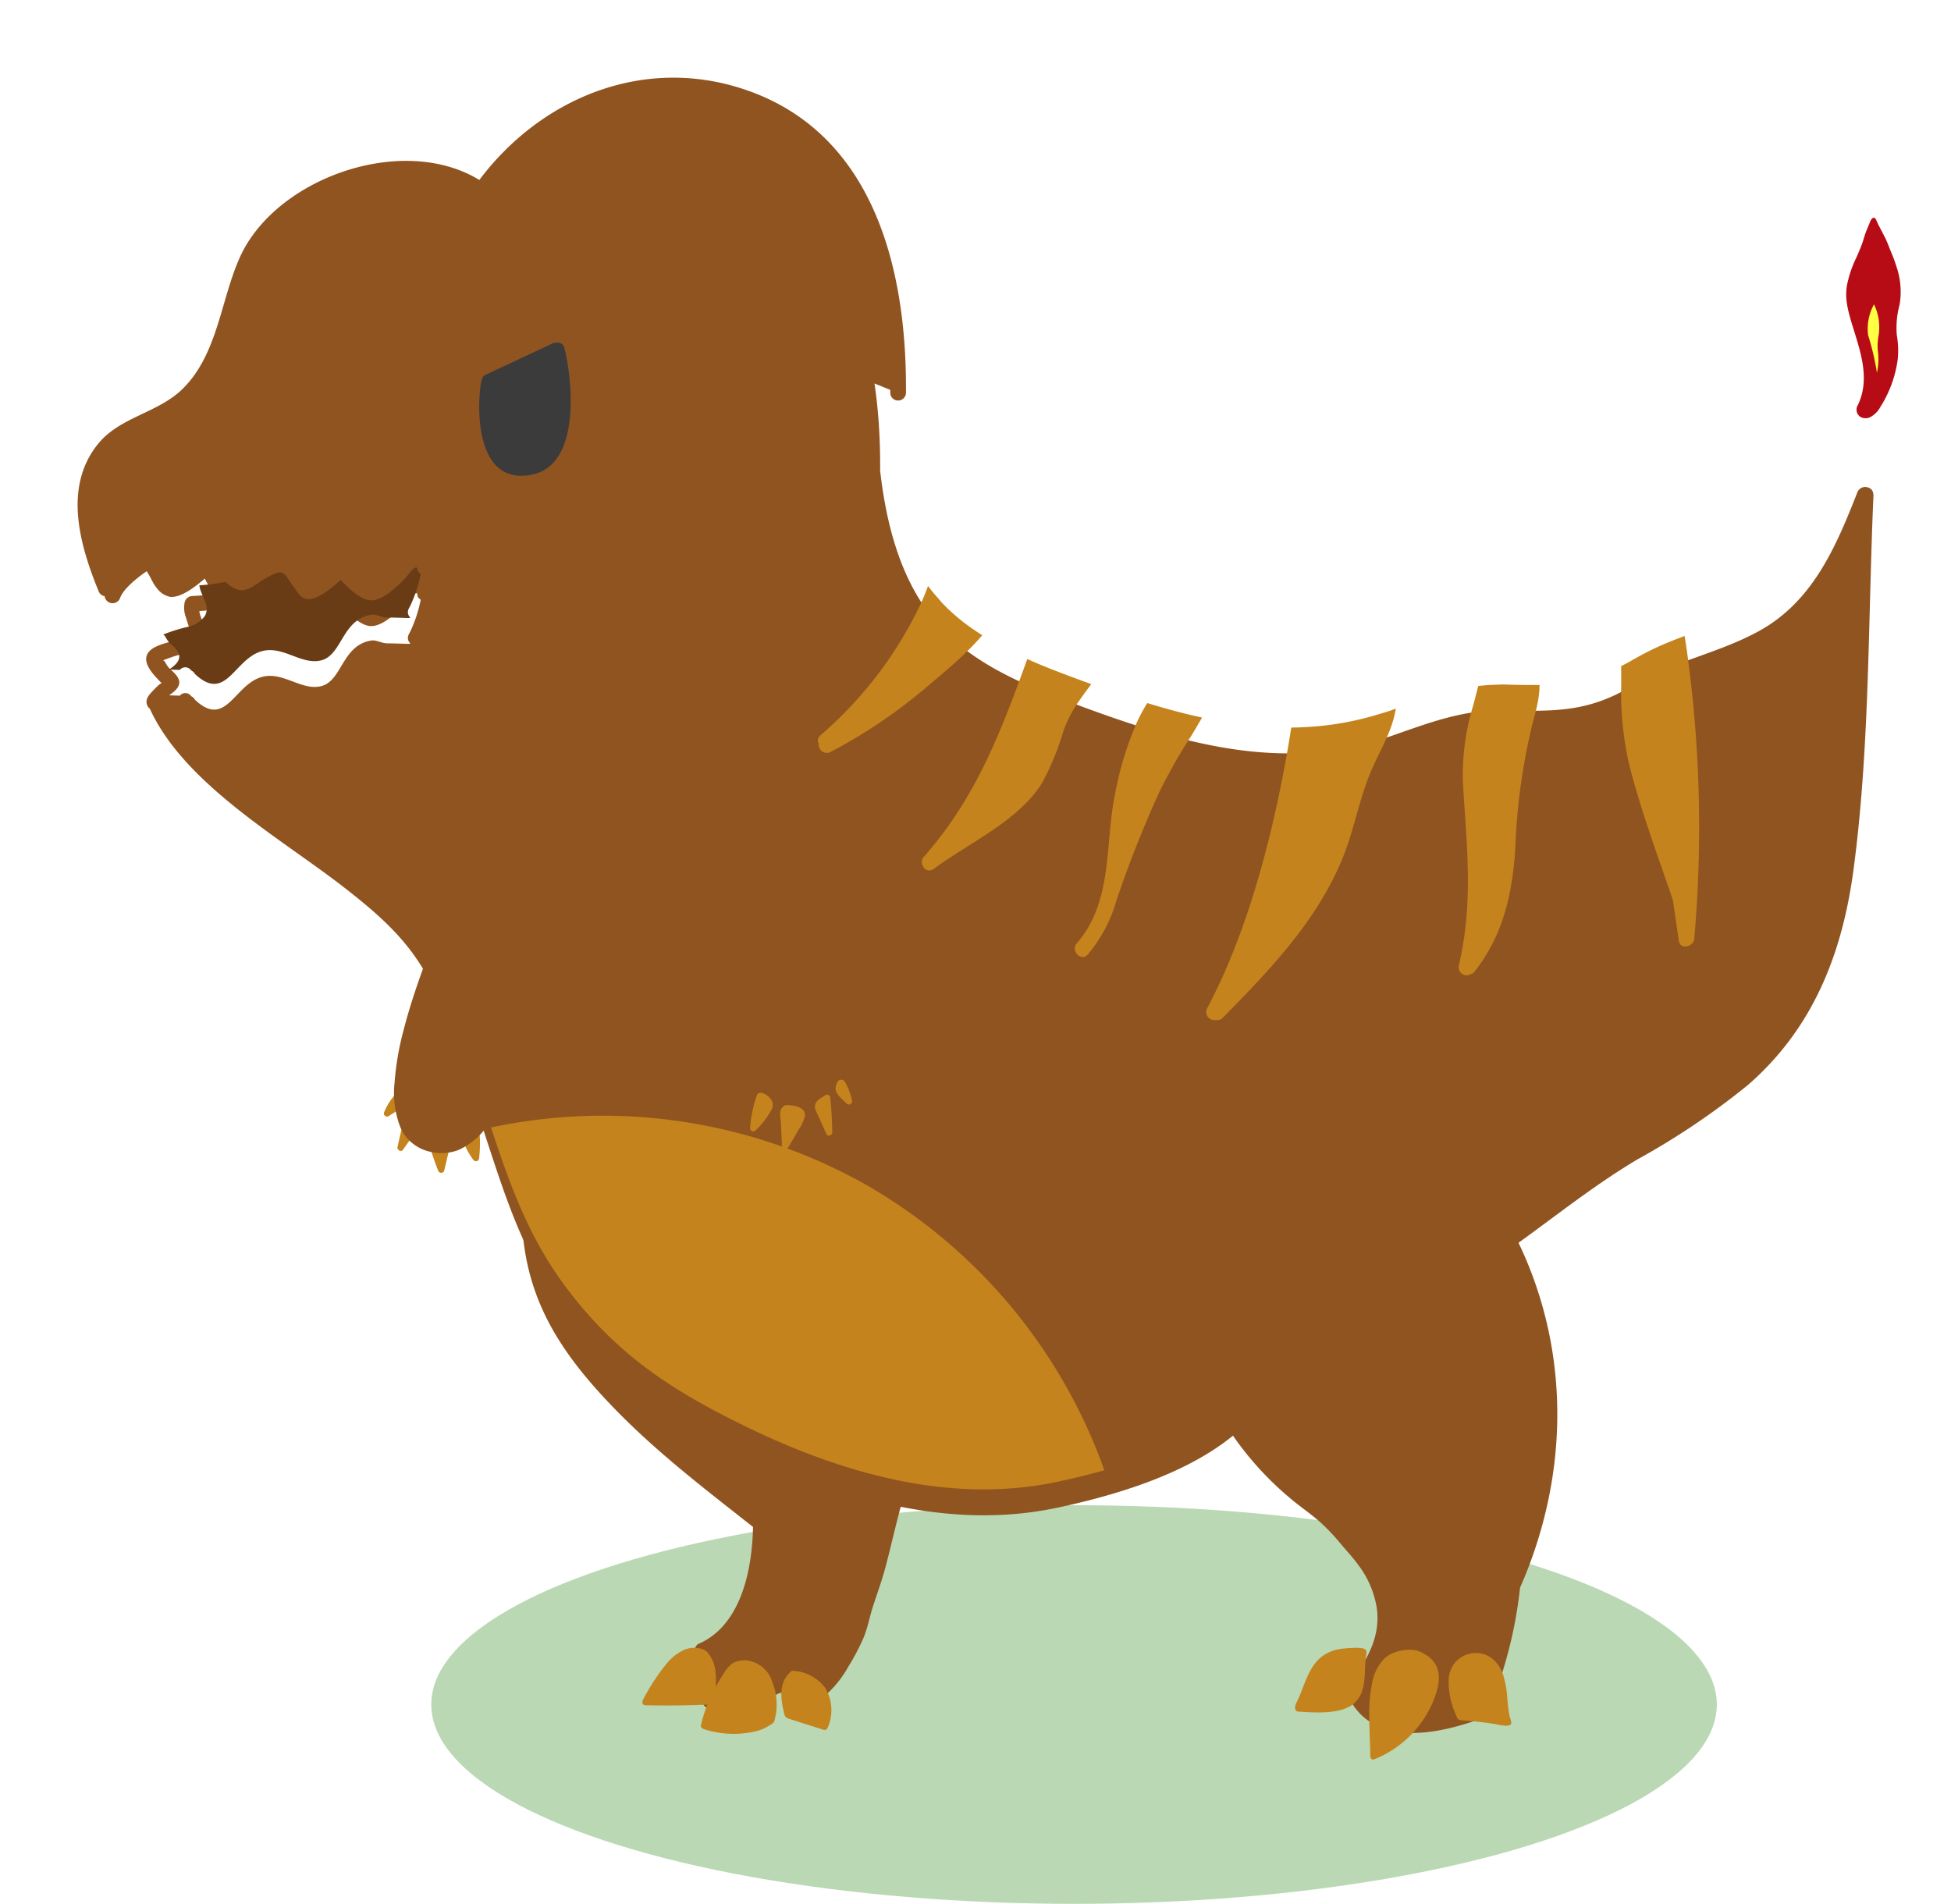 <svg xmlns="http://www.w3.org/2000/svg" xmlns:xlink="http://www.w3.org/1999/xlink" width="226.154" height="220.708" viewBox="0 0 226.154 220.708"><defs><style>.a{fill:#bad8b4;}.b{fill:#c4831c;}.c{fill:#905420;}.d{fill:none;}.e{fill:#b70c15;}.f{fill:#ffff43;}.g{fill:#693c15;}.h{fill:#3b3b3b;}.i{filter:url(#i);}.j{filter:url(#g);}.k{filter:url(#e);}.l{filter:url(#c);}.m{filter:url(#a);}</style><filter id="a" x="35.31" y="91.388" width="38.019" height="52.908" filterUnits="userSpaceOnUse"><feOffset dy="2" input="SourceAlpha"/><feGaussianBlur stdDeviation="3" result="b"/><feFlood flood-opacity="0.161"/><feComposite operator="in" in2="b"/><feComposite in="SourceGraphic"/></filter><filter id="c" x="0" y="9" width="226.154" height="175.661" filterUnits="userSpaceOnUse"><feOffset dy="3" input="SourceAlpha"/><feGaussianBlur stdDeviation="3" result="d"/><feFlood flood-opacity="0.161"/><feComposite operator="in" in2="d"/><feComposite in="SourceGraphic"/></filter><filter id="e" x="129.011" y="121.712" width="60.506" height="88.189" filterUnits="userSpaceOnUse"><feOffset dy="3" input="SourceAlpha"/><feGaussianBlur stdDeviation="3" result="f"/><feFlood flood-opacity="0.161"/><feComposite operator="in" in2="f"/><feComposite in="SourceGraphic"/></filter><filter id="g" x="43.922" y="0" width="70.102" height="55.439" filterUnits="userSpaceOnUse"><feOffset dx="3" dy="-6" input="SourceAlpha"/><feGaussianBlur stdDeviation="3" result="h"/><feFlood flood-opacity="0.161"/><feComposite operator="in" in2="h"/><feComposite in="SourceGraphic"/></filter><filter id="i" x="75.648" y="89.467" width="32.01" height="50.838" filterUnits="userSpaceOnUse"><feOffset dy="2" input="SourceAlpha"/><feGaussianBlur stdDeviation="3" result="j"/><feFlood flood-opacity="0.161"/><feComposite operator="in" in2="j"/><feComposite in="SourceGraphic"/></filter></defs><g transform="translate(9 15)"><ellipse class="a" cx="74.508" cy="23.105" rx="74.508" ry="23.105" transform="translate(40.992 159.497)"/><g transform="translate(41.464 83.367) rotate(11)"><g transform="translate(0 28.697)"><path class="b" d="M2.175.005A.593.593,0,0,1,2.31.037a.941.941,0,0,1,.535.64,2.347,2.347,0,0,1,.031.572c-.016.391-.089.78-.1,1.171q-.048,1.187-.1,2.373A.367.367,0,0,1,2,4.976C1.581,4.317,1.184,3.649.81,2.966A4.808,4.808,0,0,1,0,1.187C-.031.509.646.215,1.209.1A4.591,4.591,0,0,1,1.791.018,2.1,2.1,0,0,1,2.175.005Z" transform="translate(5.456 2.94)"/><path class="b" d="M.855.087c.095.058.182.134.266.191a2.633,2.633,0,0,1,.746.589,1.274,1.274,0,0,1,.147.605,1,1,0,0,1-.154.467,5.5,5.5,0,0,1-.256.572L.678,4.572C.525,4.911,0,4.728,0,4.389Q.028,2.362.233.348A.38.38,0,0,1,.6,0,.506.506,0,0,1,.855.087Z" transform="translate(2.299 1.733)"/><path class="b" d="M1.047.086a.8.8,0,0,1,.544-.06.419.419,0,0,1,.253.253,14.666,14.666,0,0,1,.794,3.838.367.367,0,0,1-.621.256A9.275,9.275,0,0,1,.1,1.875,1.112,1.112,0,0,1,.2.765,2.071,2.071,0,0,1,.838.192,1.76,1.76,0,0,1,1.047.086Z" transform="translate(9.194 1.523)"/><path class="b" d="M.891.164A.5.5,0,0,1,1.665.21C2.369,1.4,1.438,1.968.616,2.782a.367.367,0,0,1-.608-.354A7.25,7.25,0,0,1,.457,1Q.608.651.792.321A1.59,1.59,0,0,1,.891.164Z"/></g><g class="m" transform="matrix(0.98, -0.19, 0.19, 0.98, -68.31, -86.93)"><path class="c" d="M1.35,9.238a13.025,13.025,0,0,1,.109-1.9,16.307,16.307,0,0,1,.322-1.752A9.86,9.86,0,0,1,3.068,2.446,5.518,5.518,0,0,1,8.615.059a5.766,5.766,0,0,1,5.032,4.165,10.012,10.012,0,0,1,.362,2.908,14.945,14.945,0,0,1-.093,1.509,11.51,11.51,0,0,0-.211,1.7c.071,1.81.09,3.625.068,5.435a55.52,55.52,0,0,1-.381,6.257,23.915,23.915,0,0,1-1.4,5.957,8.218,8.218,0,0,1-3.017,4.031,5.6,5.6,0,0,1-3.135.815,4.9,4.9,0,0,1-3.945-2.093A11,11,0,0,1,.223,25.783,32.946,32.946,0,0,1,.085,19.5c.119-2.028.354-4.047.643-6.056.115-.794.24-1.587.368-2.379A10.894,10.894,0,0,0,1.35,9.238Z" transform="translate(50.58 98.39) rotate(11)"/></g></g><path class="c" d="M142.068,107.2c-9.756-6.379-27.668-8.448-30.332,6.506a.866.866,0,0,0-.458.729c-.588,9.786,2,16.481,8.595,23.887,5.521,6.2,11.75,10.919,18.163,15.979-.1,4.863-1.334,11.3-6.2,13.5a.744.744,0,0,0-.343.231.652.652,0,0,0-.1.154c-.012.025-.028.045-.038.073a.739.739,0,0,0-.031.442c.116,1.219.061,2.453.239,3.666a5.189,5.189,0,0,0,.82,2.675.919.919,0,0,0,1.519-.4c.473-1.175,1.791-2.357,3.062-1.594.723.434,1.3,1.039,2.073,1.426a.929.929,0,0,0,.434.1.79.79,0,0,0,.919-.423c.762-1.415,3.019-.095,4.076.25a1.425,1.425,0,0,0,1.626-.306,12.456,12.456,0,0,0,2.979-3.582,26.442,26.442,0,0,0,1.753-3.317c.509-1.2.72-2.479,1.123-3.713.487-1.488,1.023-2.962,1.429-4.475,1.178-4.4,2.121-9.67,4.194-13.711a.779.779,0,0,0,.025-.092.7.7,0,0,0,.783-.644C160.39,129.878,154.658,115.432,142.068,107.2Z" transform="translate(-59.746 7.717)"/><g transform="translate(0 0)"><path class="d" d="M112.523,59.362c-.041-.033-.077-.071-.118-.1-.495-.38-.051-.692-.458-.647s-1.082,1.145-1.375,1.417c-.97.9-2.5,2.475-3.924,2.376-1.077-.074-2.472-1.363-3.41-2.364-1.146,1.027-2.83,2.492-4.1,2.179-.6-.148-.944-.838-1.279-1.285-1.318-1.752-1.066-2.347-3.285-1.1-1.334.752-2.277,1.92-3.774,1.125a4.5,4.5,0,0,1-.937-.717.964.964,0,0,1-.129.055,21.7,21.7,0,0,1-2.87.37c.106,1.159,1.365,2.339.612,3.589a3.44,3.44,0,0,1-1.714,1.17,19.515,19.515,0,0,0-3.16.976c.24-.09.332.371.679.786.259.31.62.535.855.866a1.6,1.6,0,0,1,.391.738c.093.72-.583,1.226-1.173,1.642.415.02.831.028,1.244.041a.82.82,0,0,1,1.254-.017c.042.047.081.077.124.122a.786.786,0,0,1,.371.365c3.429,3.225,4.43-1.237,7.272-2.469,2.681-1.159,4.933,1.51,7.37.892s2.392-4.767,5.828-5.288c.548-.084,1.18.311,1.73.319,4.754.058,1.661.381,2.732-1.29A15.893,15.893,0,0,0,112.523,59.362Z" transform="translate(-72.751 -7.818)"/><g class="l" transform="matrix(1, 0, 0, 1, -9, -15)"><path class="c" d="M67.683,88.6l0-.017a.833.833,0,0,0-.083-.259.721.721,0,0,0-.068-.1.778.778,0,0,0-.131-.137A.844.844,0,0,0,67.232,88a.862.862,0,0,0-.083-.039.974.974,0,0,0-1.285.532c-2.482,6.324-5.17,12.672-11.42,16.1-4.734,2.6-10.019,3.5-14.677,6.333-5.083,3.086-9.062,2.978-14.7,2.85-4.888-.112-8.857,1.452-13.4,3.033-12.508,4.351-24.41.711-36.336-3.705-5.5-2.035-11.506-4.438-15.618-8.816-4.617-4.914-6.388-11.8-7.131-18.305C-47.3,71.7-51.108,55.717-66.316,50.731a26.317,26.317,0,0,0-24.338,4.34c-7.982-9.542-26.264-4.242-30.966,6.154-2.261,5-2.557,11.283-6.683,15.316-2.86,2.793-7.253,3.209-9.805,6.392-4.031,5.026-2.063,11.743.106,17.053a.926.926,0,0,0,.691.566.929.929,0,0,0,1.8.179c.364-1.021,1.949-2.313,3.074-3.078.4.563.759,1.5,1.167,1.941a2.522,2.522,0,0,0,1.6,1.036c1.271.068,2.8-1.138,3.966-2.121a17.382,17.382,0,0,0,1.056,1.76,20.031,20.031,0,0,1-2.493.255.941.941,0,0,0-.877.668,3.09,3.09,0,0,0,.137,1.829c.448,1.594.94,1.878-.953,2.557-1.03.37-3.506.672-3.654,2.117-.108,1.052,1.043,2.156,1.781,2.931-.007.01-.012.01-.019.02-.211.031-.816.681-.962.835-.364.383-.812.823-.765,1.394a.969.969,0,0,0,.387.716c0,.01,0,.02.007.031,4.054,8.807,15.306,15.057,22.668,20.813,4.59,3.59,8.267,6.907,10.569,12.469,1.8,4.356,3.039,8.928,4.657,13.359a1.053,1.053,0,0,0,.1.163c.532,1.593,1.04,3.158,1.549,4.711,2.175,6.621,4.4,12.863,8.819,18.7,5.736,7.572,11.967,11.689,20.482,15.858,11.139,5.454,23.742,9.142,36.167,6.554,1.8-.374,3.7-.828,5.627-1.37,5.509-1.549,11.234-3.855,15.285-7.338a.772.772,0,0,0,.3-.621.924.924,0,0,0,.915-.143c9.823-7.818,20.7-13.557,30.818-20.783,4.856-3.468,9.338-7.1,14.476-10.162a86.2,86.2,0,0,0,12.8-8.621c7.553-6.568,10.94-15.22,12.24-24.959,1.912-14.3,1.673-29.066,2.317-43.463A.9.9,0,0,0,67.683,88.6Zm-172.327,17.4c-.551-.007-1.181-.4-1.731-.319-3.436.521-3.384,4.668-5.826,5.288s-4.69-2.051-7.37-.89c-2.843,1.231-3.843,5.693-7.274,2.467a.78.78,0,0,0-.371-.365c-.042-.045-.08-.076-.124-.122a.818.818,0,0,0-1.253.017c-.415-.013-.831-.02-1.244-.041.588-.416,1.264-.922,1.171-1.642a1.613,1.613,0,0,0-.39-.738c-.237-.329-.6-.556-.857-.866-.348-.415-.439-.874-.679-.786a19.513,19.513,0,0,1,3.16-.976,3.451,3.451,0,0,0,1.715-1.17c.751-1.25-.508-2.429-.614-3.589a21.475,21.475,0,0,0,2.872-.37,1.027,1.027,0,0,0,.128-.055,4.482,4.482,0,0,0,.937.717c1.5.8,2.44-.372,3.774-1.123,2.219-1.251,1.967-.656,3.285,1.1.336.445.678,1.135,1.279,1.283,1.273.313,2.956-1.152,4.1-2.179.938,1,2.335,2.291,3.411,2.364,1.42.1,2.952-1.474,3.924-2.376.291-.271.976-1.372,1.373-1.417s-.036.268.458.647c.041.031.079.068.118.1a15.86,15.86,0,0,1-1.244,3.75C-102.985,106.39-99.892,106.067-104.644,106.009Z" transform="translate(149.44 -34.43)"/></g><path class="b" d="M152.171,110.26a62.169,62.169,0,0,0-43.4-6.6c2.175,6.622,4.4,12.864,8.817,18.7,5.736,7.572,11.968,11.688,20.483,15.857,11.138,5.455,23.742,9.143,36.165,6.555,1.8-.374,3.7-.828,5.628-1.37A62.168,62.168,0,0,0,152.171,110.26Z" transform="translate(-60.852 12.046)"/></g><g transform="translate(85.803 52.935)"><path class="b" d="M152.7,67.069q.609-.628,1.168-1.28c-.512-.326-1.018-.658-1.506-1.014a22.309,22.309,0,0,1-3.173-2.758c-.1-.111-.188-.236-.288-.348-.461-.514-.912-1.034-1.317-1.587-.205.54-.41,1.078-.642,1.608a46.059,46.059,0,0,1-11.837,15.7.761.761,0,0,0-.189.982.941.941,0,0,0,1.356.954,60.928,60.928,0,0,0,10.755-7.2C148.874,70.564,150.917,68.895,152.7,67.069Z" transform="translate(-134.81 -60.082)"/><path class="b" d="M206.441,65.805c-.084-.578-.175-1.159-.268-1.741q-.866.323-1.725.674a31.452,31.452,0,0,0-3.819,1.834c-.164.095-.333.175-.495.272-.45.273-.882.492-1.315.717q0,1.017.009,2a37.469,37.469,0,0,0,.93,9.453c1.347,5.3,3.288,10.482,5.057,15.663l.691,4.729c.156,1.072,1.712.711,1.785-.242A147.862,147.862,0,0,0,206.441,65.805Z" transform="translate(-105.702 -58.271)"/><path class="b" d="M191.325,67.935c-.431-.01-.845.009-1.263.023-.652.023-1.293.071-1.919.148q-.282,1.111-.556,2.163a27.586,27.586,0,0,0-1.216,9.134c.438,7.364,1.239,13.775-.482,21.114a.937.937,0,0,0,1.388,1,.757.757,0,0,0,.417-.273c3.329-4.248,4.379-8.9,4.743-14.236A71.629,71.629,0,0,1,194.553,72c.205-.733.365-1.366.483-1.974a10.936,10.936,0,0,0,.214-2.045c-.62.009-1.255.006-1.912,0S192.019,67.951,191.325,67.935Z" transform="translate(-111.594 -56.512)"/><path class="b" d="M165.5,69.948q-.91-.26-1.817-.538a20.623,20.623,0,0,0-1.11,2.034,37.9,37.9,0,0,0-2.643,8.6c-1.187,5.879-.2,12.339-4.415,17.217-.762.882.519,2.173,1.286,1.286a16.8,16.8,0,0,0,3.3-6.222,131.245,131.245,0,0,1,4.964-12.565,64.939,64.939,0,0,1,3.769-6.635c.409-.669.806-1.35,1.2-2.037q-.927-.2-1.85-.426Q166.845,70.332,165.5,69.948Z" transform="translate(-125.499 -55.84)"/><path class="b" d="M162.731,68.808c-.566-.205-1.13-.41-1.7-.62-.058-.022-.116-.045-.175-.065-1.276-.474-2.575-.967-3.871-1.5-.559-.23-1.113-.474-1.667-.72q-.319.877-.634,1.743c-2.821,7.7-5.708,14.776-11.356,21.183a.89.89,0,0,0-.083,1.1.759.759,0,0,0,.944.444.83.83,0,0,0,.228-.108l.012,0c4.094-3.048,9.811-5.538,12.6-9.988a31.249,31.249,0,0,0,2.507-6.123,15.062,15.062,0,0,1,1.869-3.518C161.831,70.017,162.277,69.424,162.731,68.808Z" transform="translate(-131.041 -57.436)"/><path class="b" d="M185.782,70.493a35.159,35.159,0,0,1-8.321,1.49c-.614.035-1.229.06-1.842.065-.113.714-.224,1.424-.349,2.152-1.759,10.233-4.692,21.558-9.411,30.4a.941.941,0,0,0,1.045,1.341.8.8,0,0,0,.772-.24c5.457-5.567,10.992-11.3,13.948-18.652,1.157-2.876,1.737-5.933,2.8-8.835.844-2.3,1.957-4.065,2.7-6.077a12.9,12.9,0,0,0,.617-2.278c-.225.079-.445.157-.674.236C186.641,70.243,186.211,70.362,185.782,70.493Z" transform="translate(-120.743 -55.637)"/></g><g class="k" transform="matrix(1, 0, 0, 1, -9, -15)"><path class="c" d="M203.207,116.026c-3.993-9.177-11.718-16.461-22.414-14.546-11.1,1.987-17.505,12.575-16.087,23.412a27.065,27.065,0,0,0,3.8,10.615,36.766,36.766,0,0,0,7.355,8.48c1.212,1.05,2.557,1.936,3.747,3a23.768,23.768,0,0,1,2.29,2.428c.7.835,1.445,1.615,2.079,2.505a11.136,11.136,0,0,1,2.133,5.068c.42,3.461-1.317,6.2-3.315,8.832a.81.81,0,0,0-.134.281c-.01.022-.022.041-.031.064a.921.921,0,0,0,.029.719c2.84,6.237,10.282,4.689,15.426,2.851a.894.894,0,0,0,.41-.305.722.722,0,0,0,.422-.418,50.93,50.93,0,0,0,3.784-14.5C208.11,142.228,208.609,128.44,203.207,116.026Z" transform="translate(-26.5 26.54)"/></g><path class="e" d="M221.063,32.67l-.585-1.13c-.087-.167-.153-.336-.23-.508-.052-.116-.14-.3-.292-.3-.308.009-.449.528-.546.752-.145.339-.291.678-.42,1.026s-.212.7-.332,1.043c-.205.594-.454,1.171-.706,1.747a13.089,13.089,0,0,0-1.141,3.42,6.639,6.639,0,0,0,.006,1.845c.49,3.49,3.3,7.962,1.212,12.028a1,1,0,0,0,.326,1.2,1.218,1.218,0,0,0,1.333-.031,2.9,2.9,0,0,0,1.03-1.106,13.635,13.635,0,0,0,2.01-5.553,10.265,10.265,0,0,0-.112-2.761,10.106,10.106,0,0,1,.321-3.518,8.961,8.961,0,0,0-.23-4.009,19.384,19.384,0,0,0-.786-2.181c-.227-.55-.425-1.129-.7-1.656Z" transform="translate(-11.744 -20.492)"/><path class="f" d="M219.436,38.395a6.411,6.411,0,0,0-.089,1.915,7.211,7.211,0,0,1-.116,2.467,29.444,29.444,0,0,0-1.019-4.34,5.853,5.853,0,0,1,.683-3.584A6.105,6.105,0,0,1,219.436,38.395Z" transform="translate(-10.665 -14.569)"/><path class="g" d="M82.6,66.406a19.515,19.515,0,0,1,3.16-.976,3.44,3.44,0,0,0,1.714-1.17c.752-1.25-.506-2.429-.612-3.589a21.7,21.7,0,0,0,2.87-.37.964.964,0,0,0,.129-.055,4.5,4.5,0,0,0,.937.717c1.5.8,2.44-.372,3.774-1.125,2.219-1.25,1.967-.655,3.285,1.1.335.447.678,1.136,1.279,1.285,1.273.313,2.956-1.152,4.1-2.179.938,1,2.333,2.29,3.41,2.364,1.42.1,2.953-1.474,3.924-2.376.292-.272.978-1.372,1.375-1.417s-.036.268.458.647c.041.031.077.068.118.1a15.893,15.893,0,0,1-1.244,3.749c-1.071,1.672,2.022,1.349-2.732,1.29-.55-.007-1.181-.4-1.73-.319-3.436.521-3.384,4.668-5.828,5.288s-4.689-2.051-7.37-.892c-2.843,1.232-3.843,5.694-7.272,2.469a.786.786,0,0,0-.371-.365c-.042-.045-.081-.076-.124-.122a.82.82,0,0,0-1.254.017c-.413-.013-.829-.02-1.244-.041.589-.416,1.266-.922,1.173-1.642a1.6,1.6,0,0,0-.391-.738c-.236-.33-.6-.556-.855-.866C82.933,66.776,82.841,66.315,82.6,66.406Z" transform="translate(-72.751 -7.817)"/><g class="j" transform="matrix(1, 0, 0, 1, -9, -15)"><path class="c" d="M137.164,25c-13.311-4.364-26.609,2.659-33.084,14.462-.563,1.027,1.007,1.945,1.57.918.022-.039.048-.076.068-.113l48.519,19.62c0,.122,0,.247,0,.37a.91.91,0,0,0,1.818,0C156.18,45.969,152.372,29.987,137.164,25Z" transform="translate(-54.04 -8.69)"/></g><g transform="translate(141.112 176.027)"><path class="b" d="M531.075,102.961a4.385,4.385,0,0,0-1.56.057,3.837,3.837,0,0,0-1.964.919,5.465,5.465,0,0,0-1.414,2.818,17.154,17.154,0,0,0-.338,3.7c0,1.21.06,2.418.1,3.627.012.387.022.772.019,1.159,0,.022.018.029.02.049,0,.225.172.436.432.329a12.364,12.364,0,0,0,6.821-6.674c.54-1.311,1.044-2.976.3-4.31a3.221,3.221,0,0,0-1.074-1.1,5.144,5.144,0,0,0-.7-.378A2.618,2.618,0,0,0,531.075,102.961Z" transform="translate(-517.193 -102.693)"/><path class="b" d="M527.8,102.84a5.042,5.042,0,0,0-1.426-.049,8.724,8.724,0,0,0-1.347.127,4.5,4.5,0,0,0-2.347,1.13c-1.445,1.388-1.791,3.5-2.7,5.214-.025.048-.006.089-.012.134a.37.37,0,0,0-.076.294l.033.2a.365.365,0,0,0,.351.266c1.818.116,4.9.364,6.424-.928,1.34-1.132,1.242-3.045,1.333-4.635a8.128,8.128,0,0,1,.121-1.109C528.216,103.15,528.134,102.939,527.8,102.84Z" transform="translate(-519.883 -102.762)"/><path class="b" d="M537.987,104.745a3.461,3.461,0,0,0-1.477-1.322,3.178,3.178,0,0,0-3.733.985,3.464,3.464,0,0,0-.639,1.784,9.083,9.083,0,0,0,.8,4.069,5.707,5.707,0,0,0,.234.528.356.356,0,0,0,.073.067.351.351,0,0,0,.2.1c.439.074.906.07,1.352.113s.921.1,1.379.154.918.124,1.375.195a5.888,5.888,0,0,0,1.311.195c.2-.019.519-.073.532-.327a2.706,2.706,0,0,0-.163-.663c-.055-.231-.1-.464-.135-.7-.073-.477-.118-.956-.163-1.436a11.364,11.364,0,0,0-.5-2.818A4.838,4.838,0,0,0,537.987,104.745Z" transform="translate(-514.32 -102.577)"/></g><g transform="translate(65.464 176.027)"><path class="b" d="M475.439,106.43c-.047.026-.092.052-.135.081a4.755,4.755,0,0,0-1.078,1.367,18.055,18.055,0,0,0-.948,1.6,17.762,17.762,0,0,0-1.369,3.455q-.1.345-.179.694a.354.354,0,0,0,.045.268.361.361,0,0,0,.157.125c.026.015.033.044.067.052a11.083,11.083,0,0,0,6.453.177,5.714,5.714,0,0,0,1.191-.57,1.991,1.991,0,0,0,.538-.391,1.818,1.818,0,0,0,.154-.586,5.119,5.119,0,0,0,.125-.666,6.965,6.965,0,0,0,.029-1.155,7.073,7.073,0,0,0-.508-2.3,3.518,3.518,0,0,0-3.192-2.469A3.1,3.1,0,0,0,475.439,106.43Z" transform="translate(-464.939 -104.67)"/><g transform="translate(0 0)"><path class="b" d="M474.612,105.66a1.72,1.72,0,0,0-.493-.354,2.3,2.3,0,0,0-.626-.148,2.874,2.874,0,0,0-.57-.035,3.061,3.061,0,0,0-1.082.262,5.78,5.78,0,0,0-1.922,1.506,24.31,24.31,0,0,0-2.747,4.178l-.077.132c-.015.025,0,.045-.009.07a.367.367,0,0,0-.019.224.329.329,0,0,0,.322.285q3.8.083,7.592-.092a.289.289,0,0,0,.284-.191.716.716,0,0,0,.025-.208c.017-.564.2-1.094.253-1.653a7.843,7.843,0,0,0,0-1.653A4.092,4.092,0,0,0,474.612,105.66Z" transform="translate(-467.059 -105.122)"/><path class="b" d="M483.227,108.955a4.922,4.922,0,0,0-3.769-2,.269.269,0,0,0-.276.129c-1.464,1.349-1.109,3.349-.65,5.079.009.036.041.044.058.073s.038.047.057.071.054.067.095.081.035.049.07.061q2.121.672,4.239,1.346a.369.369,0,0,0,.412-.167A5,5,0,0,0,483.227,108.955Z" transform="translate(-462.023 -104.287)"/></g></g><path class="h" d="M462.775-1.757a.779.779,0,0,0-.886-.617.927.927,0,0,0-.486.077l-7.754,3.628a.712.712,0,0,0-.445.612.881.881,0,0,0-.1.259c-.6,3.926-.288,12.032,5.96,10.7C464.666,11.717,463.73,2.12,462.775-1.757Z" transform="translate(-406.345 27.11)"/><g transform="translate(75.649 81.467)"><g class="i" transform="matrix(1, 0, 0, 1, -84.65, -96.47)"><path class="c" d="M487.821,42.26a13.016,13.016,0,0,0-.109-1.9,16.322,16.322,0,0,0-.321-1.752,9.862,9.862,0,0,0-1.287-3.138,5.518,5.518,0,0,0-5.547-2.387,5.765,5.765,0,0,0-5.032,4.165,10.012,10.012,0,0,0-.362,2.908,14.945,14.945,0,0,0,.093,1.509,11.51,11.51,0,0,1,.211,1.7c-.071,1.81-.09,3.625-.068,5.435a55.52,55.52,0,0,0,.381,6.257,23.915,23.915,0,0,0,1.4,5.957,8.217,8.217,0,0,0,3.017,4.031,5.6,5.6,0,0,0,3.135.815,4.9,4.9,0,0,0,3.945-2.093,11,11,0,0,0,1.669-4.959,32.941,32.941,0,0,0,.138-6.28c-.119-2.028-.354-4.047-.643-6.056-.115-.794-.24-1.587-.368-2.379A10.9,10.9,0,0,1,487.821,42.26Z" transform="translate(-390.51 63.45)"/></g><g transform="translate(2.291 28.697)"><path class="b" d="M479.845,54.774a.593.593,0,0,0-.135.032.941.941,0,0,0-.535.64,2.347,2.347,0,0,0-.031.572c.016.391.089.78.1,1.171q.048,1.187.1,2.373a.367.367,0,0,0,.678.183c.415-.659.812-1.327,1.186-2.01a4.809,4.809,0,0,0,.809-1.779c.032-.678-.645-.972-1.208-1.085a4.592,4.592,0,0,0-.582-.083A2.1,2.1,0,0,0,479.845,54.774Z" transform="translate(-475.642 -51.828)"/><path class="b" d="M483.064,54.026c-.095.058-.182.134-.266.191a2.633,2.633,0,0,0-.746.589,1.275,1.275,0,0,0-.147.605,1,1,0,0,0,.154.467,5.511,5.511,0,0,0,.256.572l.927,2.061c.153.339.682.156.678-.183q-.028-2.027-.233-4.041a.38.38,0,0,0-.364-.348A.506.506,0,0,0,483.064,54.026Z" transform="translate(-474.385 -52.206)"/><path class="b" d="M478.328,53.88a.8.8,0,0,0-.544-.06.419.419,0,0,0-.253.253,14.666,14.666,0,0,0-.794,3.838.367.367,0,0,0,.621.256,9.274,9.274,0,0,0,1.913-2.5,1.112,1.112,0,0,0-.1-1.11,2.071,2.071,0,0,0-.637-.573A1.759,1.759,0,0,0,478.328,53.88Z" transform="translate(-476.735 -52.271)"/><path class="b" d="M484.577,52.911a.5.5,0,0,0-.774.047c-.7,1.191.227,1.757,1.049,2.572a.367.367,0,0,0,.608-.354,7.254,7.254,0,0,0-.45-1.433q-.151-.345-.335-.675A1.59,1.59,0,0,0,484.577,52.911Z" transform="translate(-473.635 -52.747)"/></g></g></g></svg>